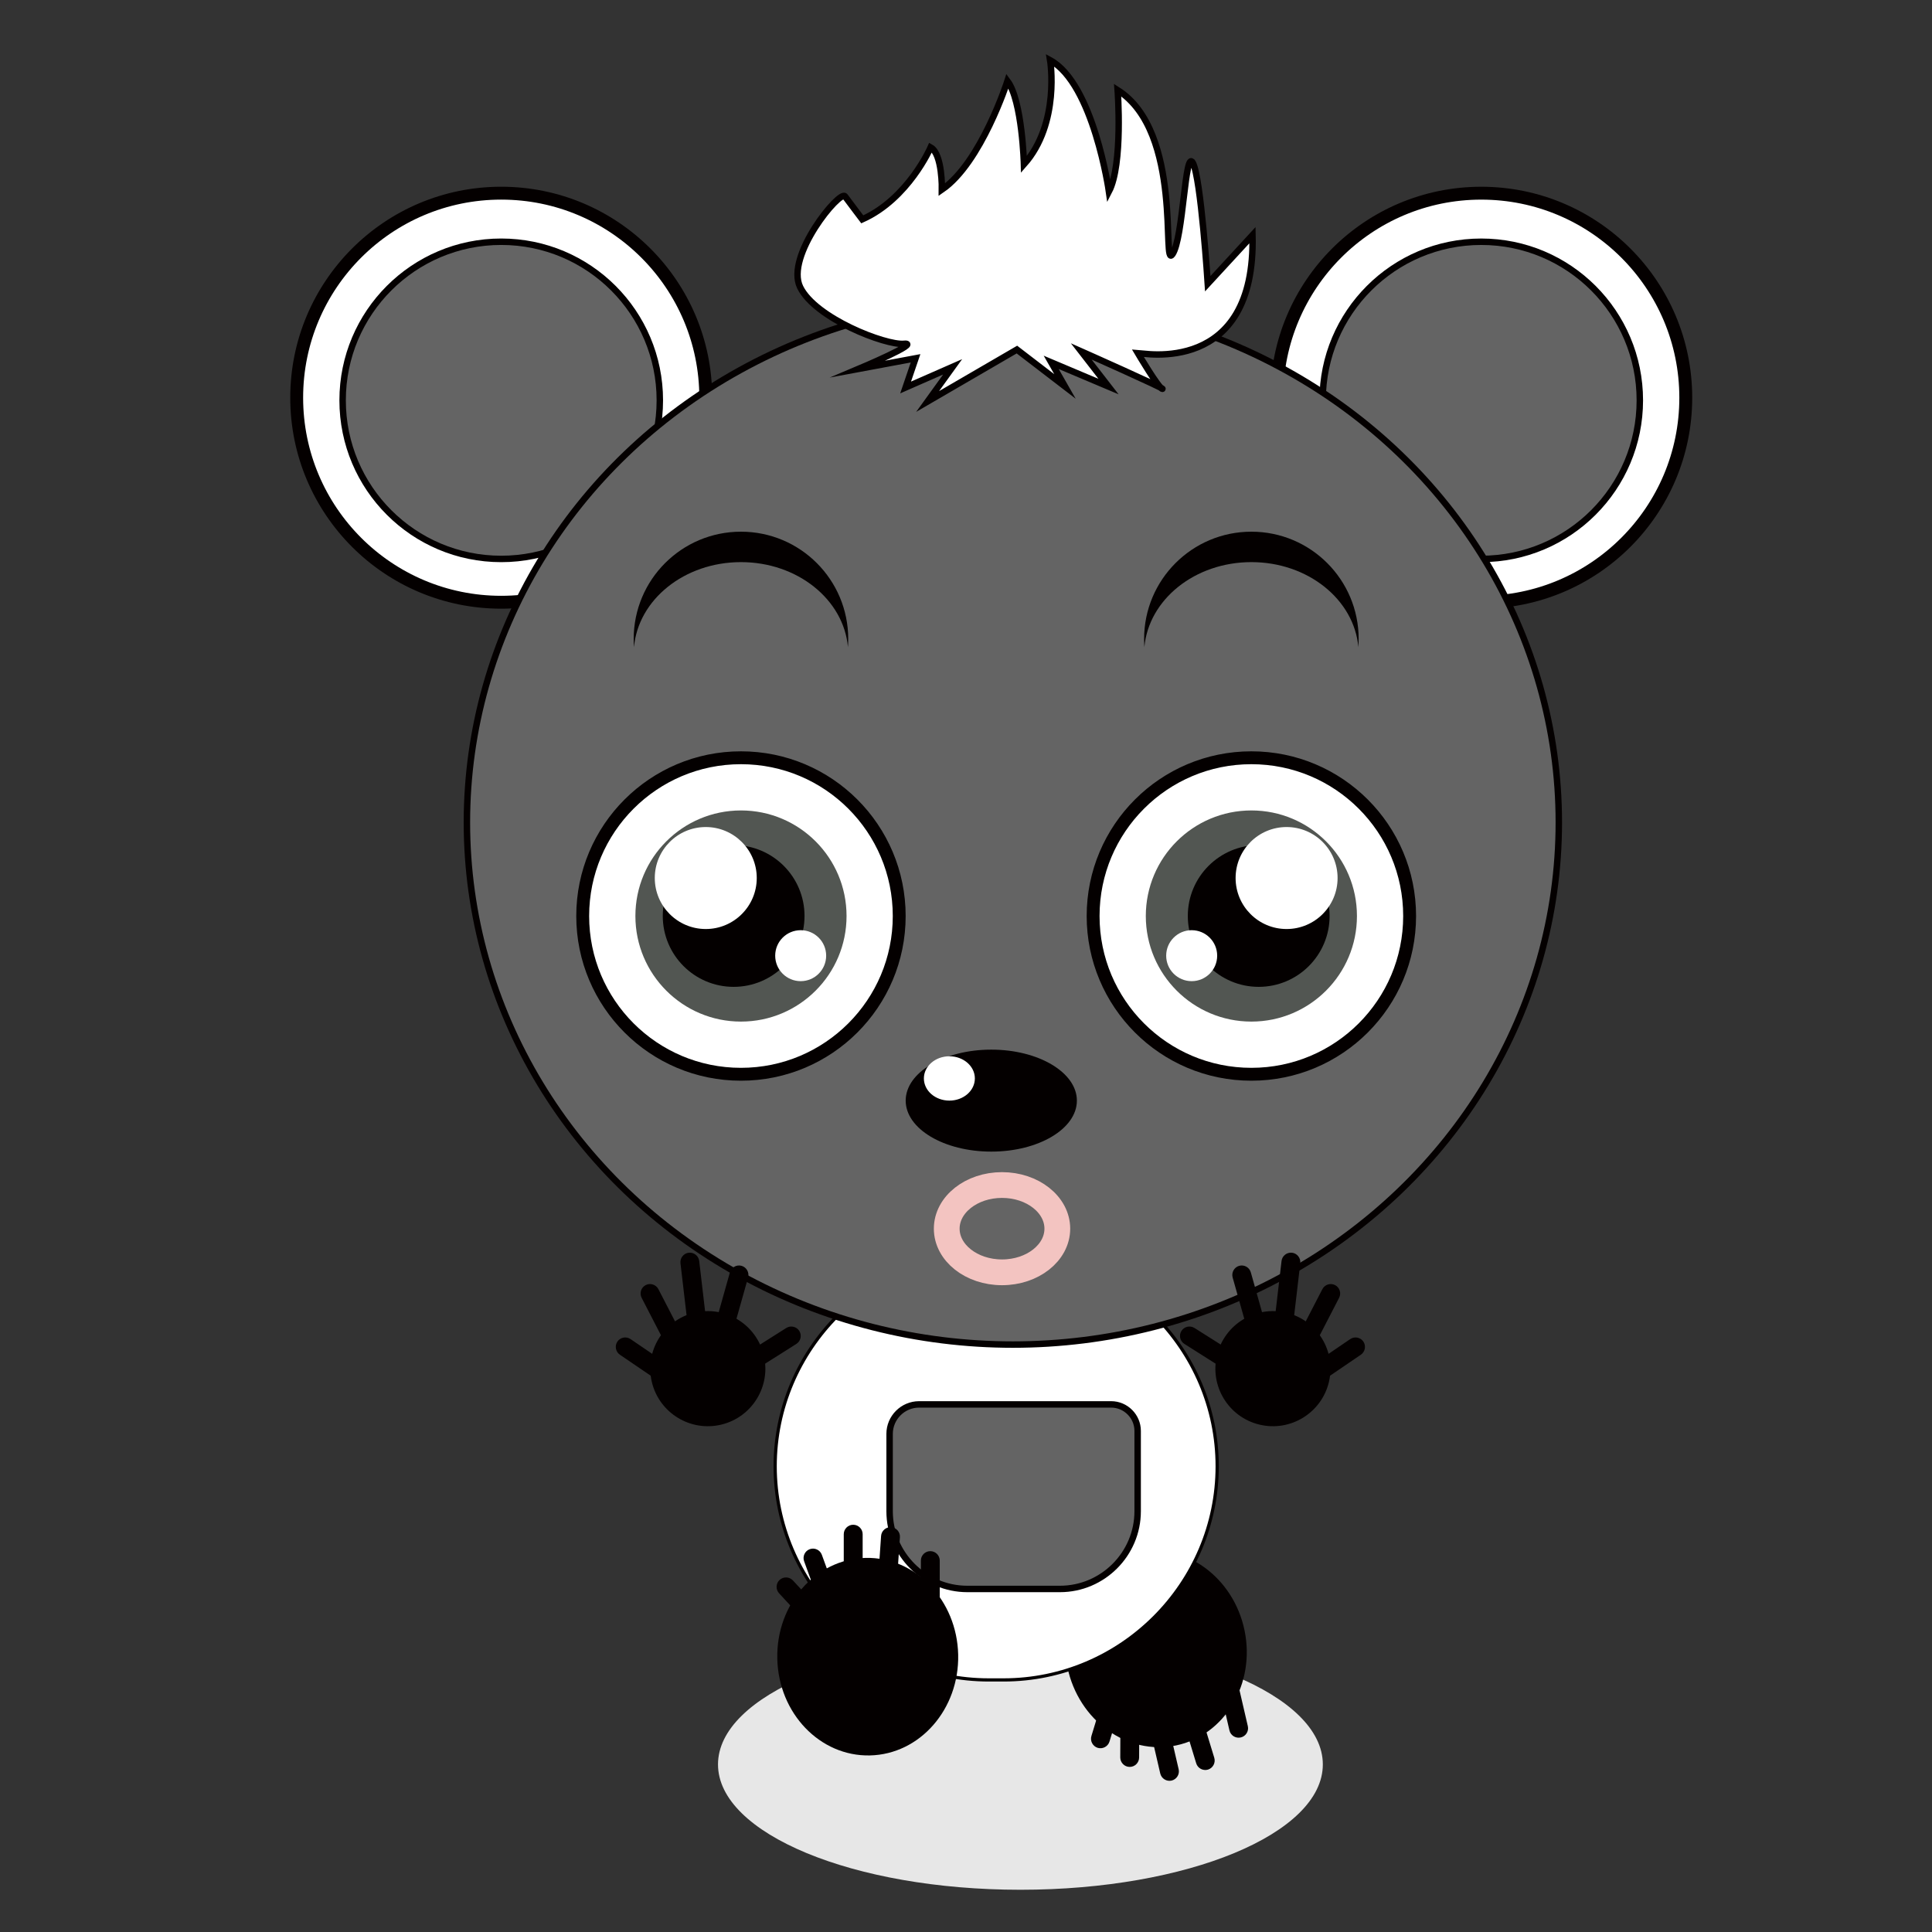 <?xml version="1.0" encoding="utf-8"?>
<!-- Generator: Adobe Illustrator 16.0.0, SVG Export Plug-In . SVG Version: 6.00 Build 0)  -->
<!DOCTYPE svg PUBLIC "-//W3C//DTD SVG 1.1//EN" "http://www.w3.org/Graphics/SVG/1.1/DTD/svg11.dtd">
<svg version="1.1" id="图层_1" xmlns="http://www.w3.org/2000/svg" xmlns:xlink="http://www.w3.org/1999/xlink" x="0px" y="0px"
	 width="150px" height="150px" viewBox="0 0 150 150" enable-background="new 0 0 150 150" xml:space="preserve">
<rect x="0" y="0" width="150" height="150" fill="#333333" stroke="none"/>
<g>
	<path fill="#E7E7E7" d="M102.704,136.99c0-5.377-10.512-9.73-23.479-9.73c-12.966,0-23.479,4.354-23.479,9.73
		c0,5.378,10.512,9.731,23.479,9.731C92.192,146.722,102.704,142.368,102.704,136.99z"/>
	<path fill="#FFFFFF" d="M130.883,30.878c0,8.77-7.109,15.88-15.879,15.88c-8.771,0-15.879-7.11-15.879-15.88
		c0-8.771,7.107-15.88,15.879-15.88C123.773,14.999,130.883,22.108,130.883,30.878"/>
	<circle fill="none" stroke="#040000" stroke-miterlimit="10" cx="115.004" cy="30.878" r="15.879"/>
	<path fill="#646464" d="M127.316,31.082c0,6.801-5.512,12.315-12.313,12.315c-6.802,0-12.314-5.514-12.314-12.315
		c0-6.8,5.513-12.313,12.314-12.313C121.805,18.769,127.316,24.282,127.316,31.082"/>
	<circle fill="none" stroke="#040000" stroke-width="0.5" stroke-miterlimit="10" cx="115.003" cy="31.082" r="12.313"/>
	<path fill="#FFFFFF" d="M54.795,30.878c0,8.77-7.111,15.88-15.879,15.88c-8.77,0-15.88-7.11-15.88-15.88
		c0-8.771,7.11-15.88,15.88-15.88C47.684,14.999,54.795,22.108,54.795,30.878"/>
	<circle fill="none" stroke="#040000" stroke-miterlimit="10" cx="38.915" cy="30.878" r="15.88"/>
	<path fill="#646464" d="M51.229,31.082c0,6.801-5.513,12.315-12.313,12.315c-6.802,0-12.314-5.514-12.314-12.315
		c0-6.8,5.513-12.313,12.314-12.313C45.716,18.769,51.229,24.282,51.229,31.082"/>
	<circle fill="none" stroke="#040000" stroke-width="0.5" stroke-miterlimit="10" cx="38.915" cy="31.082" r="12.314"/>
	<g>
		<g>
			<path fill="#040000" d="M87.508,128.21L87.508,128.21c-0.383-0.12-0.797,0.1-0.913,0.485l-1.858,6.089
				c-0.117,0.386,0.103,0.798,0.488,0.918c0.387,0.116,0.797-0.103,0.916-0.49l1.855-6.09
				C88.113,128.735,87.895,128.325,87.508,128.21"/>
			<path fill="#040000" d="M87.74,129.352L87.74,129.352c-0.405-0.002-0.736,0.327-0.736,0.729l-0.027,6.366
				c0,0.402,0.326,0.735,0.73,0.735c0.402,0.003,0.732-0.327,0.734-0.729l0.025-6.367C88.47,129.684,88.144,129.352,87.74,129.352"
				/>
			<path fill="#040000" d="M89.192,130.612L89.192,130.612c-0.391,0.089-0.638,0.485-0.548,0.879l1.437,6.201
				c0.093,0.394,0.487,0.642,0.88,0.552c0.393-0.092,0.641-0.486,0.549-0.881l-1.438-6.201
				C89.982,130.769,89.587,130.521,89.192,130.612"/>
			<path fill="#040000" d="M91.502,129.897L91.502,129.897c-0.385,0.117-0.606,0.531-0.486,0.916l1.857,6.088
				c0.117,0.389,0.53,0.605,0.916,0.491c0.385-0.121,0.604-0.532,0.487-0.918l-1.86-6.089
				C92.299,129.999,91.887,129.781,91.502,129.897"/>
			<path fill="#040000" d="M95.006,129.17L95.006,129.17c-0.394,0.089-0.641,0.485-0.548,0.879l0.995,4.297
				c0.09,0.394,0.486,0.642,0.879,0.549c0.395-0.089,0.641-0.487,0.549-0.878l-0.996-4.297
				C95.795,129.326,95.398,129.077,95.006,129.17"/>
		</g>
		<path fill="#040000" d="M82.873,129.44c-0.865-4.146,1.512-8.147,5.311-8.942c3.796-0.788,7.576,1.931,8.44,6.078
			c0.862,4.146-1.515,8.146-5.312,8.939C87.515,136.307,83.738,133.588,82.873,129.44"/>
	</g>
	<path fill="#FFFFFF" d="M77.914,130.429h-1.143c-9.123,0-16.588-7.466-16.588-16.587c0-9.122,7.465-16.586,16.588-16.586h1.143
		c9.123,0,16.587,7.464,16.587,16.586C94.501,122.963,87.037,130.429,77.914,130.429"/>
	<path fill="none" stroke="#040000" stroke-width="0.25" stroke-miterlimit="10" d="M77.914,130.429h-1.143
		c-9.123,0-16.588-7.466-16.588-16.587c0-9.122,7.465-16.586,16.588-16.586h1.143c9.123,0,16.587,7.464,16.587,16.586
		C94.501,122.963,87.037,130.429,77.914,130.429z"/>
	<path fill="#646464" d="M121.026,63.854c0,22.388-18.977,40.539-42.387,40.539c-23.411,0-42.39-18.15-42.39-40.539
		c0-22.39,18.979-40.54,42.39-40.54C102.05,23.314,121.026,41.464,121.026,63.854"/>
	
		<ellipse fill="none" stroke="#040000" stroke-width="0.5" stroke-miterlimit="10" cx="78.638" cy="63.854" rx="42.388" ry="40.539"/>
	<path fill="#FFFFFF" d="M69.815,71.119c0,6.785-5.501,12.287-12.288,12.287c-6.785,0-12.287-5.502-12.287-12.287
		c0-6.786,5.502-12.287,12.287-12.287C64.314,58.832,69.815,64.333,69.815,71.119"/>
	<circle fill="none" stroke="#040000" stroke-miterlimit="10" cx="57.528" cy="71.119" r="12.287"/>
	<path fill="#040000" d="M65.856,49.609c0,0.213-0.008,0.427-0.021,0.636c-0.328-3.694-3.916-6.602-8.307-6.602
		c-4.39,0-7.979,2.908-8.305,6.602c-0.015-0.209-0.024-0.423-0.024-0.636c0-4.603,3.726-8.329,8.329-8.329
		C62.132,41.281,65.856,45.006,65.856,49.609"/>
	<path fill="#040000" d="M105.486,49.609c0,0.213-0.01,0.427-0.022,0.636c-0.327-3.694-3.918-6.602-8.306-6.602
		c-4.391,0-7.98,2.908-8.309,6.602c-0.012-0.209-0.021-0.423-0.021-0.636c0-4.603,3.728-8.329,8.33-8.329
		C101.76,41.281,105.486,45.006,105.486,49.609"/>
	<path fill="#525652" d="M65.726,71.119c0,4.527-3.672,8.197-8.197,8.197c-4.528,0-8.197-3.67-8.197-8.197s3.669-8.196,8.197-8.196
		C62.054,62.923,65.726,66.592,65.726,71.119"/>
	<path fill="#040000" d="M62.463,71.115c0,3.04-2.462,5.504-5.503,5.504c-3.039,0-5.503-2.464-5.503-5.504s2.465-5.503,5.503-5.503
		C60,65.612,62.463,68.076,62.463,71.115"/>
	<path fill="#FFFFFF" d="M58.754,68.169c0,2.187-1.774,3.96-3.959,3.96c-2.187,0-3.958-1.773-3.958-3.96
		c0-2.185,1.771-3.958,3.958-3.958C56.98,64.212,58.754,65.985,58.754,68.169"/>
	<path fill="#040000" d="M83.609,85.451c0,2.188-2.976,3.96-6.646,3.96c-3.671,0-6.646-1.771-6.646-3.96
		c0-2.183,2.975-3.958,6.646-3.958C80.634,81.493,83.609,83.269,83.609,85.451"/>
	<ellipse fill="none" stroke="#F3C4C1" stroke-width="2" stroke-miterlimit="10" cx="77.797" cy="95.394" rx="4.293" ry="3.389"/>
	<path fill="#FFFFFF" d="M64.143,74.199c0,1.093-0.887,1.978-1.978,1.978c-1.095,0-1.979-0.885-1.979-1.978s0.885-1.979,1.979-1.979
		C63.256,72.22,64.143,73.106,64.143,74.199"/>
	<path fill="#FFFFFF" d="M84.869,71.119c0,6.785,5.502,12.287,12.289,12.287c6.785,0,12.285-5.502,12.285-12.287
		c0-6.786-5.5-12.287-12.285-12.287C90.371,58.832,84.869,64.333,84.869,71.119"/>
	<circle fill="none" stroke="#040000" stroke-miterlimit="10" cx="97.156" cy="71.119" r="12.287"/>
	<path fill="#525652" d="M88.96,71.119c0,4.527,3.671,8.197,8.198,8.197c4.525,0,8.195-3.67,8.195-8.197s-3.67-8.196-8.195-8.196
		C92.631,62.923,88.96,66.592,88.96,71.119"/>
	<path fill="#040000" d="M92.221,71.115c0,3.04,2.465,5.504,5.504,5.504s5.505-2.464,5.505-5.504s-2.466-5.503-5.505-5.503
		S92.221,68.076,92.221,71.115"/>
	<path fill="#FFFFFF" d="M95.932,68.169c0,2.187,1.771,3.96,3.958,3.96c2.188,0,3.96-1.773,3.96-3.96
		c0-2.185-1.771-3.958-3.96-3.958C97.702,64.212,95.932,65.985,95.932,68.169"/>
	<path fill="#FFFFFF" d="M90.542,74.199c0,1.093,0.886,1.978,1.979,1.978s1.98-0.885,1.98-1.978s-0.888-1.979-1.98-1.979
		S90.542,73.106,90.542,74.199"/>
	<path fill="#FFFFFF" d="M75.688,83.729c0,0.953-0.886,1.722-1.977,1.722c-1.096,0-1.981-0.769-1.981-1.722
		c0-0.949,0.885-1.72,1.981-1.72C74.802,82.01,75.688,82.78,75.688,83.729"/>
	<path fill="#646464" d="M82.296,123.366H75.1c-3.317,0-6.031-2.712-6.031-6.032v-6.009c0-1.259,1.03-2.288,2.288-2.288h14.913
		c1.132,0,2.057,0.929,2.057,2.058v6.239C88.325,120.654,85.613,123.366,82.296,123.366"/>
	<path fill="none" stroke="#040000" stroke-width="0.5" stroke-miterlimit="10" d="M82.296,123.366H75.1
		c-3.317,0-6.031-2.712-6.031-6.032v-6.009c0-1.259,1.03-2.288,2.288-2.288h14.913c1.132,0,2.057,0.929,2.057,2.058v6.239
		C88.325,120.654,85.613,123.366,82.296,123.366z"/>
	<g>
		<path fill="#040000" d="M65.841,128.418L65.841,128.418c-0.296,0.273-0.762,0.256-1.035-0.037l-4.32-4.68
			c-0.271-0.295-0.253-0.763,0.042-1.035c0.296-0.274,0.762-0.256,1.036,0.041l4.32,4.676
			C66.156,127.68,66.138,128.146,65.841,128.418"/>
		<path fill="#040000" d="M65.549,127.637L65.549,127.637c-0.379,0.139-0.802-0.057-0.94-0.438l-2.177-5.982
			c-0.138-0.379,0.059-0.803,0.439-0.94c0.377-0.138,0.8,0.059,0.938,0.439l2.177,5.982
			C66.125,127.078,65.928,127.501,65.549,127.637"/>
		<path fill="#040000" d="M66.242,126.211L66.242,126.211c-0.403,0-0.733-0.33-0.733-0.733v-6.364c0-0.404,0.33-0.733,0.733-0.733
			c0.404,0,0.734,0.329,0.734,0.733v6.364C66.976,125.881,66.646,126.211,66.242,126.211"/>
		<path fill="#040000" d="M68.651,126.388L68.651,126.388c-0.402-0.029-0.709-0.382-0.681-0.786l0.437-6.349
			c0.027-0.401,0.379-0.71,0.782-0.683c0.402,0.029,0.708,0.381,0.681,0.781l-0.437,6.353
			C69.406,126.108,69.053,126.414,68.651,126.388"/>
		<path fill="#040000" d="M72.229,126.305L72.229,126.305c-0.404,0-0.733-0.329-0.733-0.732v-4.409c0-0.404,0.33-0.733,0.733-0.733
			c0.404,0,0.733,0.329,0.733,0.733v4.409C72.963,125.976,72.634,126.305,72.229,126.305"/>
		<path fill="#040000" d="M60.349,128.779c0.093,4.236,3.313,7.599,7.192,7.512c3.877-0.086,6.944-3.587,6.852-7.823
			c-0.095-4.233-3.315-7.6-7.192-7.513C63.322,121.043,60.255,124.546,60.349,128.779"/>
	</g>
	<path fill="#FFFFFF" stroke="#040000" stroke-width="0.25" stroke-miterlimit="10" d="M88.336,27.405
		c0.337,0.015,9.182,1.811,8.908-9.15l-3.474,3.771c0,0-0.53-8.201-1.155-9.376c-0.625-1.176-0.723,5.849-1.588,7.095
		c-0.865,1.249,0.879-9.492-4.254-12.751c0,0,0.43,5.763-0.676,7.878c0,0-1.196-8.365-4.565-10.198c0,0,0.805,4.9-2.034,8.091
		c0,0-0.129-4.938-1.279-6.476c0,0-2.027,6.334-5.091,8.435c0,0,0.051-2.768-0.873-3.281c0,0-1.726,3.981-5.308,5.586
		c0,0-0.961-1.265-1.343-1.785c-0.384-0.519-4.66,4.638-3.479,7.055c1.181,2.416,6.634,4.527,8.059,4.393
		c1.424-0.136-3.532,1.951-3.532,1.951l4.431-0.825l-0.772,2.266l3.65-1.602l-1.94,2.688l6.932-4.03l3.73,2.863l-1.068-1.87
		l4.449,1.879l-2.115-2.727c0,0,6.568,2.917,6.297,2.905C89.975,30.179,88.336,27.405,88.336,27.405"/>
	<path fill="none" stroke="#040000" stroke-width="0.5" stroke-miterlimit="10" d="M88.336,27.405
		c0.337,0.015,9.182,1.811,8.908-9.15l-3.474,3.771c0,0-0.53-8.201-1.155-9.376c-0.625-1.176-0.723,5.849-1.588,7.095
		c-0.865,1.249,0.879-9.492-4.254-12.751c0,0,0.43,5.763-0.676,7.878c0,0-1.196-8.365-4.565-10.198c0,0,0.805,4.9-2.034,8.091
		c0,0-0.129-4.938-1.279-6.476c0,0-2.027,6.334-5.091,8.435c0,0,0.051-2.768-0.873-3.281c0,0-1.726,3.981-5.308,5.586
		c0,0-0.961-1.265-1.343-1.785c-0.384-0.519-4.66,4.638-3.479,7.055c1.181,2.416,6.634,4.527,8.059,4.393
		c1.424-0.136-3.532,1.951-3.532,1.951l4.431-0.825l-0.772,2.266l3.65-1.602l-1.94,2.688l6.932-4.03l3.73,2.863l-1.068-1.87
		l4.449,1.879l-2.115-2.727c0,0,6.568,2.917,6.297,2.905C89.975,30.179,88.336,27.405,88.336,27.405z"/>
	<rect x="8.459" y="-44.5" fill="none" width="135.111" height="221.969"/>
	<rect x="8.459" y="-44.5" fill="none" width="135.111" height="221.969"/>
	<g>
		<path fill="#040000" d="M99.377,108.57L99.377,108.57c0.225,0.334,0.686,0.423,1.016,0.194l5.264-3.584
			c0.332-0.228,0.419-0.685,0.193-1.021c-0.229-0.334-0.685-0.42-1.021-0.192l-5.26,3.586
			C99.236,107.782,99.148,108.24,99.377,108.57"/>
		<path fill="#040000" d="M100.063,106.732L100.063,106.732c0.358,0.187,0.802,0.044,0.986-0.314l2.92-5.657
			c0.184-0.358,0.045-0.803-0.315-0.986c-0.357-0.186-0.801-0.042-0.985,0.314l-2.922,5.658
			C99.562,106.104,99.702,106.55,100.063,106.732"/>
		<path fill="#040000" d="M99.402,105.043L99.402,105.043c0.396,0.048,0.765-0.241,0.811-0.644l0.74-6.321
			c0.047-0.401-0.242-0.77-0.641-0.817c-0.402-0.045-0.768,0.243-0.814,0.644l-0.739,6.324
			C98.71,104.629,98.999,104.995,99.402,105.043"/>
		<path fill="#040000" d="M98.334,105.82L98.334,105.82c0.389-0.109,0.617-0.519,0.505-0.906l-1.725-6.126
			c-0.108-0.391-0.516-0.617-0.903-0.51c-0.389,0.11-0.616,0.518-0.509,0.906l1.728,6.129
			C97.54,105.701,97.947,105.929,98.334,105.82"/>
		<path fill="#040000" d="M96.695,106.474L96.695,106.474c0.219-0.34,0.115-0.795-0.225-1.011l-3.729-2.358
			c-0.342-0.216-0.797-0.114-1.014,0.227s-0.111,0.797,0.229,1.01l3.728,2.359C96.023,106.917,96.48,106.813,96.695,106.474"/>
	</g>
	<path fill="#040000" d="M103.174,107.309c0.578-2.4-0.898-4.813-3.298-5.391c-2.397-0.578-4.812,0.9-5.39,3.299
		c-0.578,2.4,0.899,4.813,3.297,5.39C100.184,111.184,102.596,109.705,103.174,107.309"/>
	<g>
		<path fill="#040000" d="M54.407,108.57L54.407,108.57c-0.224,0.334-0.685,0.423-1.015,0.194l-5.264-3.584
			c-0.332-0.228-0.418-0.685-0.193-1.021c0.229-0.334,0.685-0.42,1.021-0.192l5.26,3.586
			C54.549,107.782,54.636,108.24,54.407,108.57"/>
		<path fill="#040000" d="M53.722,106.732L53.722,106.732c-0.358,0.187-0.802,0.044-0.987-0.314l-2.919-5.657
			c-0.184-0.358-0.044-0.803,0.315-0.986c0.358-0.186,0.801-0.042,0.986,0.314l2.921,5.658
			C54.223,106.104,54.082,106.55,53.722,106.732"/>
		<path fill="#040000" d="M54.383,105.043L54.383,105.043c-0.397,0.048-0.766-0.241-0.811-0.644l-0.74-6.321
			c-0.048-0.401,0.242-0.77,0.64-0.817c0.402-0.045,0.768,0.243,0.815,0.644l0.739,6.324
			C55.074,104.629,54.786,104.995,54.383,105.043"/>
		<path fill="#040000" d="M55.451,105.82L55.451,105.82c-0.388-0.109-0.619-0.519-0.506-0.906l1.725-6.126
			c0.109-0.391,0.516-0.617,0.904-0.51c0.388,0.11,0.615,0.518,0.508,0.906l-1.727,6.129
			C56.245,105.701,55.838,105.929,55.451,105.82"/>
		<path fill="#040000" d="M57.089,106.474L57.089,106.474c-0.218-0.34-0.115-0.795,0.226-1.011l3.729-2.358
			c0.34-0.216,0.796-0.114,1.012,0.227c0.217,0.341,0.112,0.797-0.229,1.01l-3.728,2.359
			C57.761,106.917,57.304,106.813,57.089,106.474"/>
	</g>
	<path fill="#040000" d="M50.611,107.309c-0.578-2.4,0.897-4.813,3.298-5.391c2.398-0.578,4.812,0.9,5.39,3.299
		c0.577,2.4-0.9,4.813-3.298,5.39C53.601,111.184,51.188,109.705,50.611,107.309"/>
</g>
</svg>
